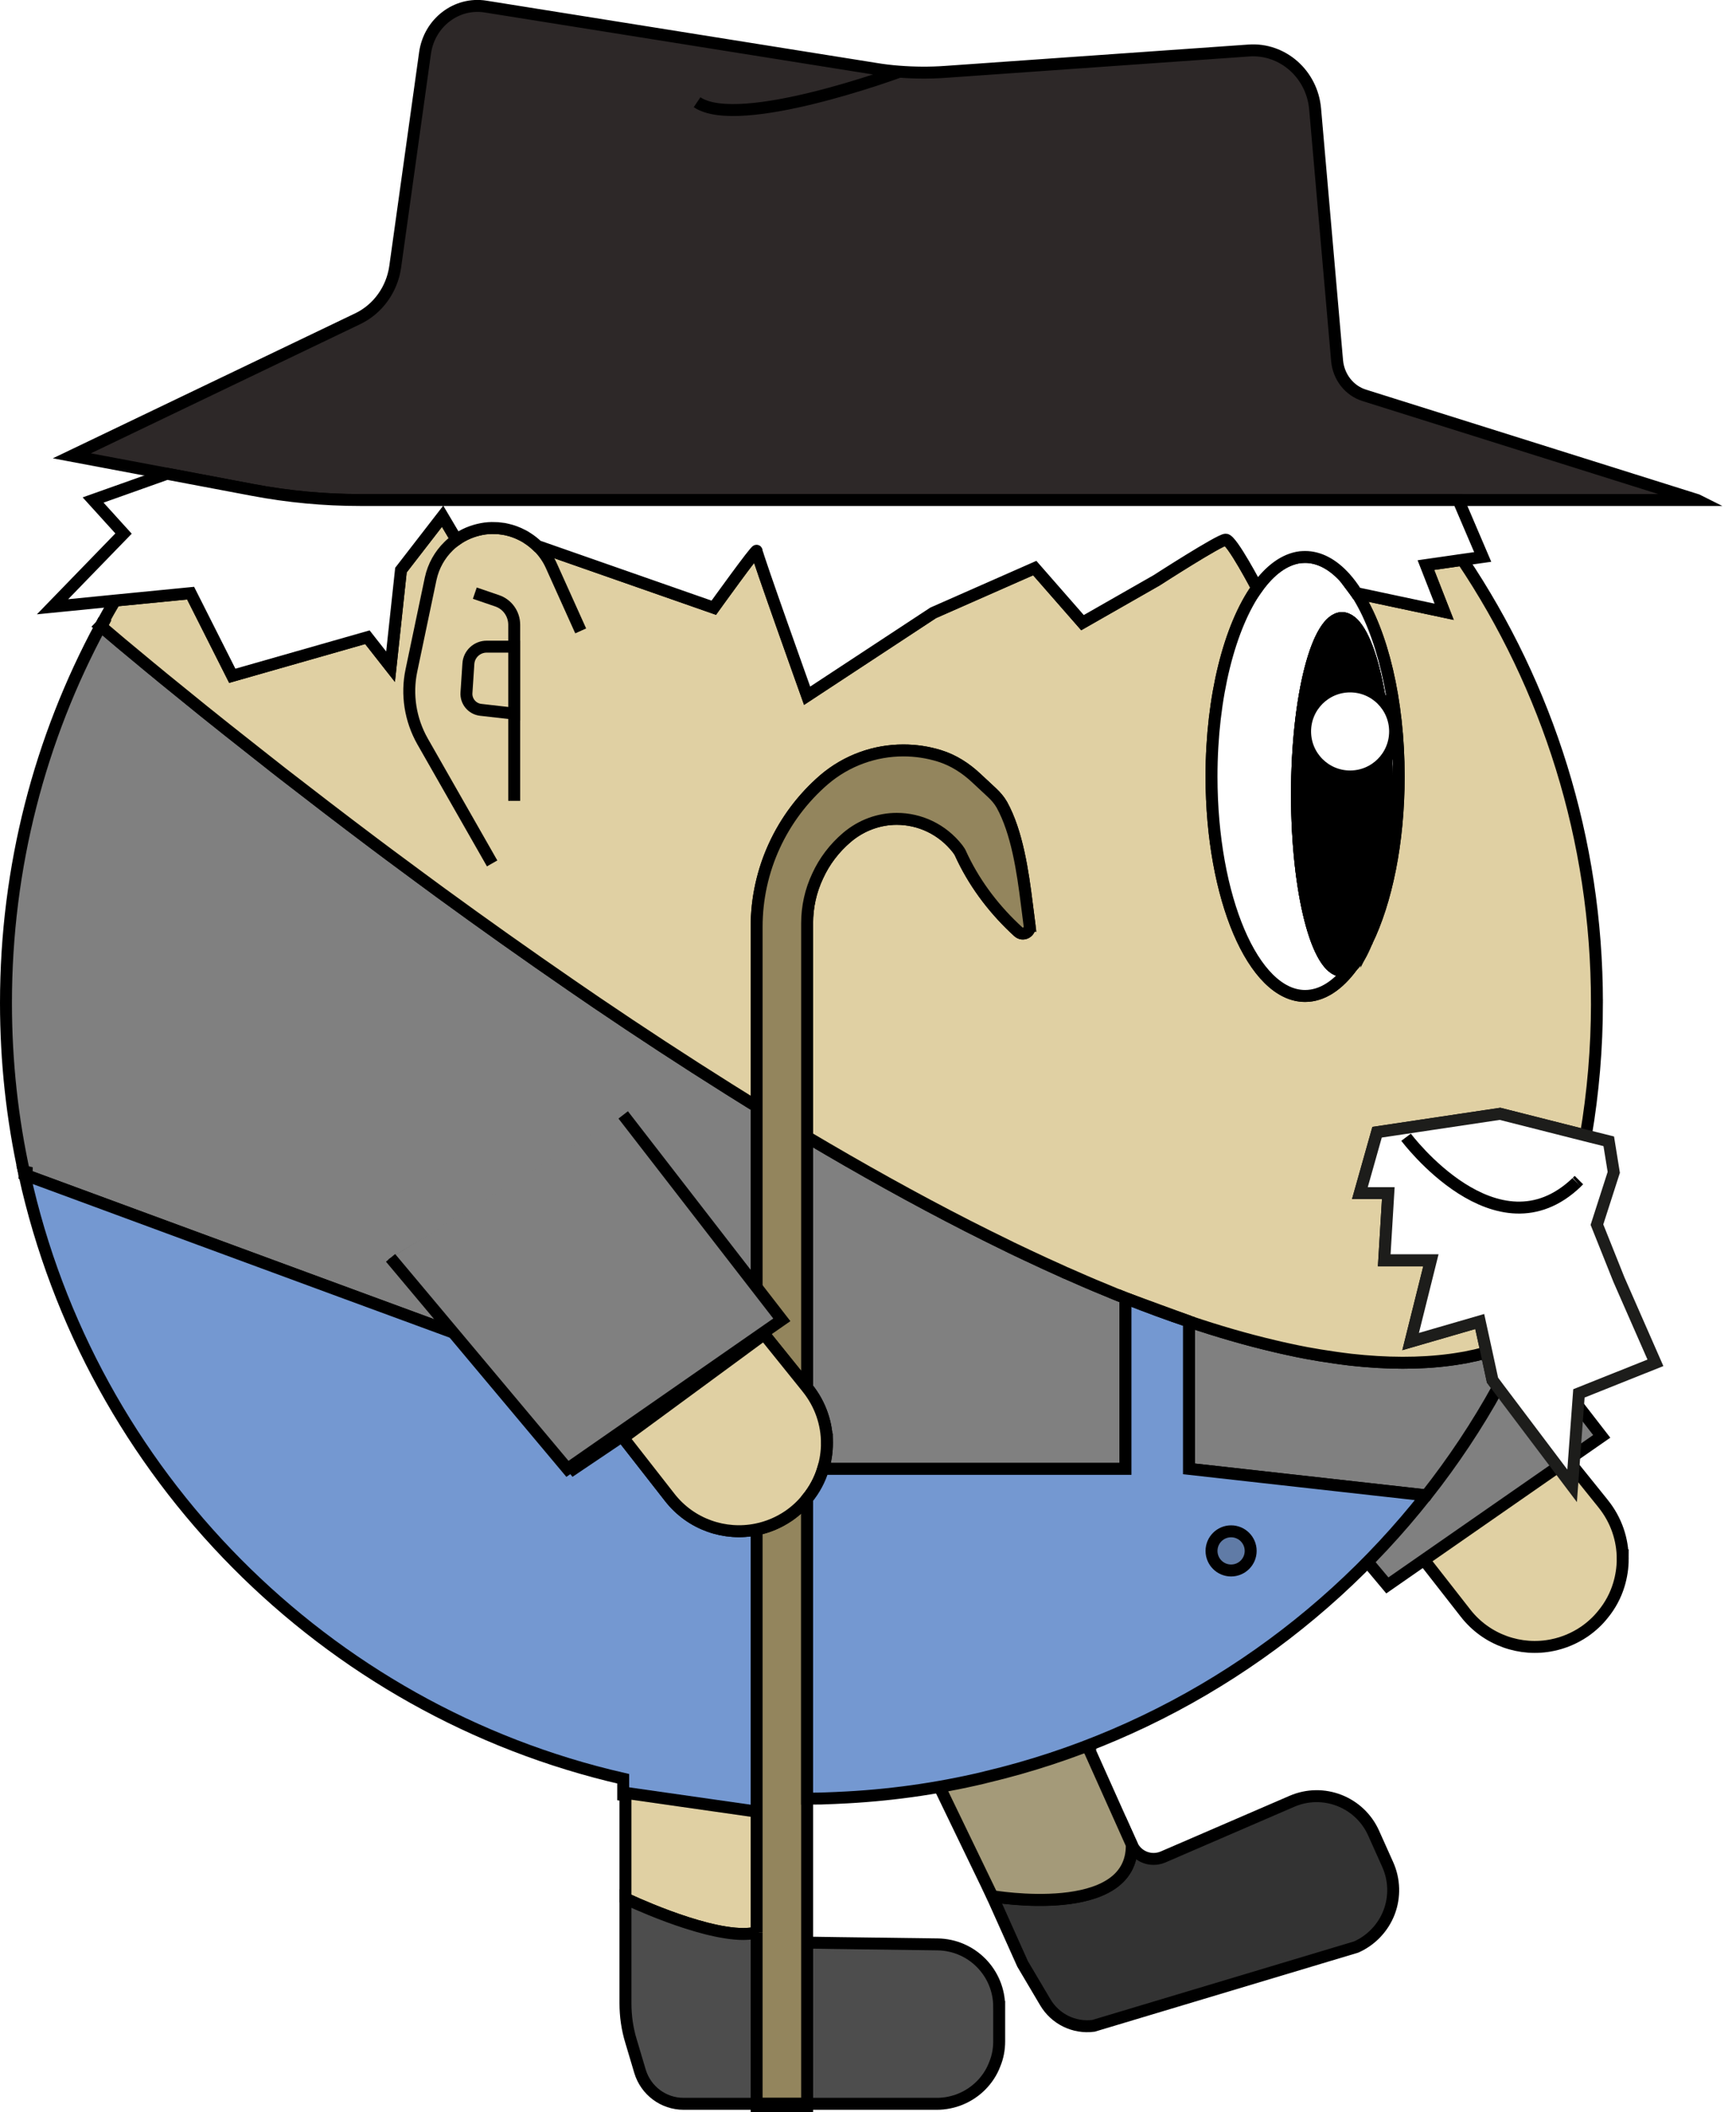 <?xml version="1.0" encoding="UTF-8"?>
<svg id="Calque_2" xmlns="http://www.w3.org/2000/svg" viewBox="0 0 145.44 176.86">
  <defs>
    <style>
      .cls-1 {
        fill: #93855d;
      }

      .cls-1, .cls-2, .cls-3, .cls-4, .cls-5, .cls-6, .cls-7, .cls-8, .cls-9, .cls-10, .cls-11, .cls-12, .cls-13, .cls-14 {
        stroke-miterlimit: 10;
      }

      .cls-1, .cls-2, .cls-3, .cls-4, .cls-5, .cls-6, .cls-7, .cls-8, .cls-9, .cls-10, .cls-12, .cls-13, .cls-14 {
        stroke: #000;
      }

      .cls-2 {
        fill: none;
      }

      .cls-3 {
        fill: gray;
      }

      .cls-4 {
        fill: #333;
      }

      .cls-5, .cls-11 {
        fill: #fff;
      }

      .cls-6 {
        fill: #a49a79;
      }

      .cls-7 {
        fill: #2d2828;
      }

      .cls-9 {
        fill: #7498d1;
      }

      .cls-10 {
        fill: #e0d0a3;
      }

      .cls-11 {
        stroke: #1d1d1b;
      }

      .cls-12 {
        fill: #f2f2f2;
      }

      .cls-13 {
        fill: #607ba6;
      }

      .cls-14 {
        fill: #4d4d4d;
      }
    </style>
  </defs>
  <g id="berger_pied_gauche">
    <g>
      <path class="cls-4" d="M116.38,160.13c-.5,1.3-1.49,2.34-2.76,2.91l-22.01,6.6c-1.62.21-3.21-.57-4.04-1.98l-1.9-3.21-2.54-5.66s11.78,2.04,11.69-4.31c.45,1,1.6,1.45,2.62,1.02l10.79-4.66c2.63-1.14,5.68.05,6.85,2.66l1.18,2.63c.57,1.27.61,2.71.12,4Z"/>
      <path class="cls-10" d="M135.95,130.54c0,.73-.11,1.45-.32,2.15-.27.9-.72,1.75-1.34,2.5-.43.54-.95,1.02-1.54,1.43-.84.57-1.75.95-2.69,1.14-2.65.55-5.51-.41-7.28-2.68l-3.9-4.99,3.23-2.37,7.76-5.7.19-.14.63-.46.78.97,2.82,3.5.03.04c1.1,1.37,1.63,3,1.63,4.61Z"/>
      <polyline class="cls-3" points="101.41 115.09 116.23 132.76 134.19 120.28 120.9 103.12"/>
      <path class="cls-6" d="M91.33,146.68l3.49,7.79c.09,6.35-11.69,4.31-11.69,4.31l-5.85-12.11c3.75-1.88,7.25-4.07,10.48-6.55.05-.03,3.52,6.59,3.57,6.55Z"/>
      <path class="cls-3" d="M125.5,116.19c-1.75,3.18-3.77,6.2-6,9.03h-.01l-19.88-2.22v-12.34c2.43.82,4.81,1.51,7.11,2.05.38.09.76.18,1.14.26.54.12,1.08.23,1.61.33.36.06.73.13,1.09.19.44.07.88.14,1.31.2.44.06.87.12,1.3.17,2.97.33,5.78.35,8.37,0,.24-.03.49-.07.73-.11.34-.05.67-.11,1-.19.22-.04.44-.09.66-.15.2-.04.41-.09.61-.15l.5,2.31.46.62Z"/>
      <path class="cls-3" d="M94.29,108.7v14.3h-25.33c.21-.7.32-1.42.32-2.15,0-1.61-.53-3.24-1.63-4.61l-.03-.04v-20.99c4.48,2.66,9,5.18,13.47,7.46,1.12.57,2.23,1.12,3.34,1.66.1.05.2.1.3.15.46.22.91.43,1.37.65.99.47,1.98.92,2.96,1.36.11.06.23.11.34.15.49.22.98.43,1.46.64.61.26,1.21.52,1.81.76.54.23,1.08.45,1.62.66Z"/>
      <path class="cls-3" d="M63.39,92.65v15.83l-11.38-14.08-18.6,11.11-.1.06,5.29,6.25L2.05,98.36v-.03c-1.02-4.62-1.55-9.42-1.55-14.35,0-11.42,2.87-22.17,7.93-31.56.07.05.14.12.24.2.65.56,2,1.7,3.92,3.28.34.27.69.57,1.07.88,1.01.82,2.14,1.74,3.39,2.75.6.48,1.23.98,1.89,1.51.77.61,1.58,1.25,2.42,1.91.28.22.56.44.85.67.47.38.96.76,1.45,1.14,2.35,1.82,4.91,3.79,7.64,5.84.43.32.87.65,1.31.98.88.65,1.78,1.32,2.69,1.99.55.4,1.1.81,1.66,1.22,3.47,2.53,7.15,5.14,10.96,7.76.68.47,1.37.94,2.06,1.41,3.61,2.45,7.34,4.89,11.13,7.27.55.35,1.1.69,1.65,1.03.21.13.42.26.63.39Z"/>
      <path class="cls-9" d="M63.39,128.07v23.85l-10.99-1.57-.19-.03v-1.37c-25-5.72-44.64-25.51-50.16-50.59,0,0,26.94,9.94,35.92,13.23.16.06.63.23.63.23l9.27,10.95.19.23,7.38-4.97-3.23,2.37,3.9,4.99c1.77,2.27,4.63,3.23,7.28,2.68Z"/>
      <path class="cls-10" d="M63.39,161.82s.1-.01.15-.03c-.05.02-.1.03-.15.04-.08.02-.16.04-.24.05-.13.02-.27.04-.42.05-.15.01-.3.02-.45.02-3.68,0-9.88-2.97-9.88-2.97v-8.85l10.99,1.57v10.12Z"/>
      <path class="cls-10" d="M113.64,49.66l-.96-1.28c.33.37.66.8.96,1.28Z"/>
      <path class="cls-10" d="M133.79,83.98c0,3.79-.32,7.49-.93,11.11l-7.19-1.82-10.3,1.54-1.44,5.1h2.38l-.34,5.62h3.91l-1.7,6.81,5.79-1.68.57,2.6c-.2.06-.41.11-.61.15-.22.06-.44.11-.66.15-.33.08-.66.14-1,.19-.24.04-.49.08-.73.11-2.59.35-5.4.33-8.37,0-.43-.05-.86-.11-1.3-.17-.43-.06-.87-.13-1.31-.2-.36-.06-.73-.13-1.09-.19-.53-.1-1.07-.21-1.61-.33-.38-.08-.76-.17-1.14-.26-2.3-.54-4.68-1.23-7.11-2.05-1.71-.58-3.45-1.22-5.22-1.92l-.1-.04c-.54-.21-1.08-.43-1.62-.66-.6-.24-1.2-.5-1.81-.76-.48-.21-.97-.42-1.46-.64-.11-.04-.23-.09-.34-.15-.98-.44-1.97-.89-2.96-1.36-.46-.22-.91-.43-1.37-.65-.1-.05-.2-.1-.3-.15-1.11-.54-2.22-1.09-3.34-1.66-4.47-2.28-8.99-4.8-13.47-7.46v-17.89c0-1.39.3-2.73.88-3.96.56-1.23,1.4-2.34,2.46-3.24,1.23-1.04,2.71-1.55,4.17-1.55,1.92,0,3.81.86,5.1,2.51.11.14.21.3.28.47.06.12.11.24.16.34,1.13,2.32,2.73,4.39,4.64,6.13.39.36,1.01.04.95-.49l-.23-1.8c-.35-2.81-.83-6.04-2.09-8.33-.22-.39-.52-.73-.84-1.03l-1.29-1.2c-.89-.84-1.93-1.51-3.09-1.87-.99-.31-2.02-.46-3.04-.46-2.38,0-4.74.83-6.64,2.45-3.58,3.09-5.65,7.58-5.65,12.31v15.05c-.21-.13-.42-.26-.63-.39-.55-.34-1.1-.68-1.65-1.03-3.79-2.38-7.52-4.82-11.13-7.27-.69-.47-1.38-.94-2.06-1.41-3.81-2.62-7.49-5.23-10.96-7.76-.56-.41-1.11-.82-1.66-1.22-.91-.67-1.81-1.34-2.69-1.99-.44-.33-.88-.66-1.31-.98-2.73-2.05-5.29-4.02-7.64-5.84-.49-.39-.98-.77-1.45-1.14-.29-.23-.57-.45-.85-.67-.84-.66-1.65-1.3-2.42-1.91-.66-.53-1.29-1.03-1.89-1.51-1.25-1.01-2.38-1.93-3.39-2.75-.38-.31-.73-.61-1.07-.88-1.92-1.58-3.27-2.72-3.92-3.28-.1-.08-.17-.15-.24-.2.02-.02.03-.04.04-.06.03-.06.07-.12.1-.18.01-.02.01-.03.02-.04.34-.63.69-1.24,1.05-1.85l6.33-.62,3.49,6.92,11.32-3.23,1.94,2.47.87-8.09,3.49-4.51,1.16,1.96c.62-.44,1.34-.74,2.12-.89.37-.07.74-.09,1.1-.08h.02c.17,0,.33.01.5.04.16.02.32.05.48.08.46.1.91.27,1.33.49.13.07.27.14.39.23.3.19.59.42.85.67h.01l14.76,5.16s3.61-5.02,3.59-4.76c0,.31,4.23,12.13,4.23,12.13l10.56-6.94,8.51-3.75,4,4.57,6.22-3.55s5.27-3.4,5.78-3.4,2.63,4.05,2.63,4.05c-2.29,3.21-3.82,9.08-3.82,15.78,0,10.15,3.51,18.38,7.84,18.38,1.44,0,2.79-.91,3.95-2.5-.28.26-.56.39-.86.39-2.08,0-3.77-6.61-3.77-14.76s1.69-14.77,3.77-14.77c.07,0,.14.01.2.02.06.01.13.03.18.06.06.02.12.05.18.08.07.04.13.09.2.14.06.05.13.11.19.18.08.07.15.16.22.25.08.1.15.2.22.32.08.11.15.23.21.36.07.12.13.24.19.37.28.59.54,1.31.76,2.14.06.2.11.41.16.62.15.61.29,1.27.41,1.97.01.04.02.09.02.13.07.35.12.72.17,1.09.02.14.04.28.06.43.15,1.12.25,2.33.32,3.59,0,.05.01.1.01.15.02.43.04.86.05,1.3.01.52.02,1.04.02,1.57,0,5.17-.68,9.71-1.71,12.35,1.65-3.37,2.69-8.33,2.69-13.86,0-6.42-1.4-12.07-3.53-15.35l7.34,1.56-1.53-3.91,3.06-.44c7.12,10.61,11.27,23.37,11.27,37.1Z"/>
      <path class="cls-14" d="M63.15,161.88c.08-.01.16-.03.24-.05v14.34h-6.12c-1.68,0-3.16-1.1-3.65-2.72l-.76-2.55c-.31-1.02-.46-2.08-.46-3.15v-8.77s6.2,2.97,9.88,2.97c.15,0,.3-.01.45-.02.15-.01.29-.03.42-.05Z"/>
      <path class="cls-14" d="M63.39,161.82s.1-.01.15-.03c-.05.02-.1.03-.15.04h0Z"/>
      <path class="cls-14" d="M83.71,168.05v2.89c0,.66-.12,1.31-.37,1.91-.25.67-.65,1.28-1.16,1.79-.98.98-2.31,1.53-3.7,1.53h-10.86v-13.5l2.56.04,8.37.11c2.87.04,5.16,2.37,5.16,5.23Z"/>
      <path class="cls-10" d="M8.66,52.17s-.02.04-.04.06c-.11-.1-.18-.16-.21-.18l.25.12Z"/>
      <path class="cls-1" d="M67.62,125.5v50.67h-4.23v-14.34s.1-.02.15-.04c-.05.02-.1.03-.15.03v-33.75c.94-.19,1.85-.57,2.69-1.14.59-.41,1.11-.89,1.54-1.43Z"/>
      <path class="cls-1" d="M63.54,161.79s-.1.03-.15.04h0s.1-.02.15-.04Z"/>
      <rect class="cls-1" x="63.39" y="176.17" width="4.23" height=".19"/>
      <path class="cls-1" d="M86.26,77.53c.06.53-.56.85-.95.49-1.91-1.74-3.51-3.81-4.64-6.13-.05-.1-.1-.22-.16-.34-.07-.17-.17-.33-.28-.47-1.29-1.65-3.18-2.51-5.1-2.51-1.46,0-2.94.51-4.17,1.55-1.06.9-1.9,2.01-2.46,3.24-.58,1.23-.88,2.57-.88,3.96v38.88l-2.82-3.5-.78-.97-.63.46v-.44l1.66-1.22-1.66-2.05v-30.88c0-4.73,2.07-9.22,5.65-12.31,1.9-1.62,4.26-2.45,6.64-2.45,1.02,0,2.05.15,3.04.46,1.16.36,2.2,1.03,3.09,1.87l1.29,1.2c.32.3.62.64.84,1.03,1.26,2.29,1.74,5.52,2.09,8.33l.23,1.8Z"/>
      <path class="cls-10" d="M69.28,120.85c0,.73-.11,1.45-.32,2.15-.27.9-.72,1.75-1.34,2.5-.43.54-.95,1.02-1.54,1.43-.84.57-1.75.95-2.69,1.14-2.65.55-5.51-.41-7.28-2.68l-3.9-4.99,3.23-2.37,7.76-5.7.19-.14.63-.46.78.97,2.82,3.5.03.04c1.1,1.37,1.63,3,1.63,4.61Z"/>
      <path class="cls-5" d="M114.49,78.88c1.03-2.64,1.71-7.18,1.71-12.35,0-8.16-1.69-14.77-3.77-14.77s-3.77,6.61-3.77,14.77,1.69,14.76,3.77,14.76c.3,0,.58-.13.86-.39-1.16,1.59-2.51,2.5-3.95,2.5-4.33,0-7.84-8.23-7.84-18.38,0-6.7,1.53-12.57,3.82-15.78,1.06-1.49,2.29-2.41,3.61-2.58h.01c.13,0,.26-.02.4-.02,1.19,0,2.33.62,3.34,1.74l.96,1.28h.01c2.13,3.29,3.53,8.94,3.53,15.36,0,5.53-1.04,10.49-2.69,13.86Z"/>
      <path class="cls-12" d="M113.64,49.66l-.96-1.28c.33.37.66.8.96,1.28Z"/>
      <path class="cls-12" d="M116.2,66.53c0,5.17-.68,9.71-1.71,12.35,0,.01,0,.02-.01.02-.37.75-.76,1.43-1.19,2-.28.26-.56.39-.86.39-2.08,0-3.77-6.61-3.77-14.76s1.69-14.77,3.77-14.77,3.77,6.61,3.77,14.77Z"/>
      <path class="cls-8" d="M116.2,66.53c0,5.17-.68,9.71-1.71,12.35,0,.01,0,.02-.01.02-.36.92-.76,1.61-1.19,2-.28.26-.56.39-.86.39-2.08,0-3.77-6.61-3.77-14.76s1.69-14.77,3.77-14.77,3.77,6.61,3.77,14.77Z"/>
      <circle class="cls-5" cx="113.11" cy="61.25" r="3.77"/>
      <path class="cls-7" d="M142.18,41.87H30.15c-3,0-6-.28-8.96-.84l-4.29-.81-2.91-.55-7.97-1.5,23.95-11.48c1.69-.81,2.87-2.45,3.14-4.35l2.5-17.91c.36-2.53,2.64-4.27,5.07-3.88l32.65,5.21c.66.11,1.32.19,1.99.24,1.28.1,2.58.11,3.86.02l25.45-1.79c2.83-.2,5.3,1.98,5.55,4.9l1.84,21.07c.12,1.36,1.02,2.52,2.29,2.91l27.87,8.76Z"/>
      <path class="cls-2" d="M75.36,6s-13.41,4.96-16.96,2.56"/>
      <path class="cls-10" d="M41.23,72.3l-5.83-10.22c-1.02-1.8-1.36-3.92-.93-5.95l1.61-7.67c.23-1.06.76-2,1.51-2.73.2-.2.42-.38.65-.54.62-.44,1.34-.74,2.12-.89.37-.07.74-.09,1.1-.08h.02c.17,0,.33.01.5.04.16.02.32.05.48.08.46.1.91.27,1.33.49.13.07.27.14.39.23.3.19.59.42.85.67h.01c.47.46.87,1.01,1.15,1.64l2.46,5.46"/>
      <path class="cls-10" d="M39.78,49.67l1.87.64c.86.29,1.43,1.1,1.43,2.01v14.74"/>
      <path class="cls-10" d="M43.08,59.76l-2.81-.32c-.71-.08-1.24-.71-1.19-1.43l.16-2.43c.05-.8.72-1.43,1.53-1.43h2.31v5.61Z"/>
      <polygon class="cls-9" points="2.02 98.09 2.24 98.14 2.24 98.17 2.02 98.09"/>
      <path class="cls-9" d="M119.49,125.22c-9.14,11.6-22.05,20.08-36.88,23.59-.06.02-.13.04-.19.05-3.96.94-8.05,1.51-12.24,1.69-.06,0-.13.01-.19.01-.78.04-1.58.06-2.37.06v-25.12c.62-.75,1.07-1.6,1.34-2.5h25.33v-14.3l.1.04c1.77.7,3.51,1.34,5.22,1.92v12.34l19.88,2.22Z"/>
      <path class="cls-9" d="M99.61,110.65h0c-1.71-.57-3.45-1.21-5.22-1.91l5.22,1.91Z"/>
      <polyline class="cls-3" points="32.72 105.33 47.54 123 65.5 110.52 52.21 93.36"/>
      <polygon class="cls-11" points="138.69 114.12 132.28 116.68 131.71 124.42 125.5 116.19 125.04 115.57 124.54 113.26 123.97 110.66 118.18 112.34 119.88 105.53 115.97 105.53 116.31 99.91 113.93 99.91 115.37 94.81 125.67 93.27 132.86 95.09 134.78 95.57 135.2 98.17 133.79 102.55 135.63 107.15 138.69 114.12"/>
      <path class="cls-2" d="M132.28,98.82c-.06.06-.13.13-.19.18"/>
      <path class="cls-5" d="M117.8,95.23s7.61,10.18,14.29,3.78"/>
      <path class="cls-5" d="M122.52,46.88l-3.06.44,1.53,3.91-7.34-1.56h-.01c-.3-.49-.63-.92-.96-1.29-1.01-1.12-2.15-1.74-3.34-1.74-.14,0-.27.01-.4.02h-.01c-1.32.17-2.55,1.09-3.61,2.58,0,0-2.12-4.05-2.63-4.05s-5.78,3.4-5.78,3.4l-6.22,3.55-4-4.57-8.51,3.75-10.56,6.94s-4.23-11.82-4.23-12.13c.02-.26-3.59,4.76-3.59,4.76l-14.76-5.16h-.01c-.26-.25-.55-.48-.85-.67-.12-.09-.26-.16-.39-.23-.42-.22-.87-.39-1.33-.49-.16-.04-.32-.07-.48-.08-.17-.03-.33-.04-.5-.04h-.02c-.36-.02-.73.01-1.1.08-.78.15-1.5.45-2.12.89l-1.16-1.96-3.49,4.51-.87,8.09-1.94-2.47-11.32,3.23-3.49-6.92-6.33.62-5.24.52,5.95-6.13-2.55-2.81,6.19-2.2,2.91.55,4.29.81c2.96.56,5.96.84,8.96.84h92.03l2.04,4.77-1.7.24Z"/>
      <circle class="cls-13" cx="103.14" cy="129.87" r="1.64"/>
    </g>
  </g>
</svg>